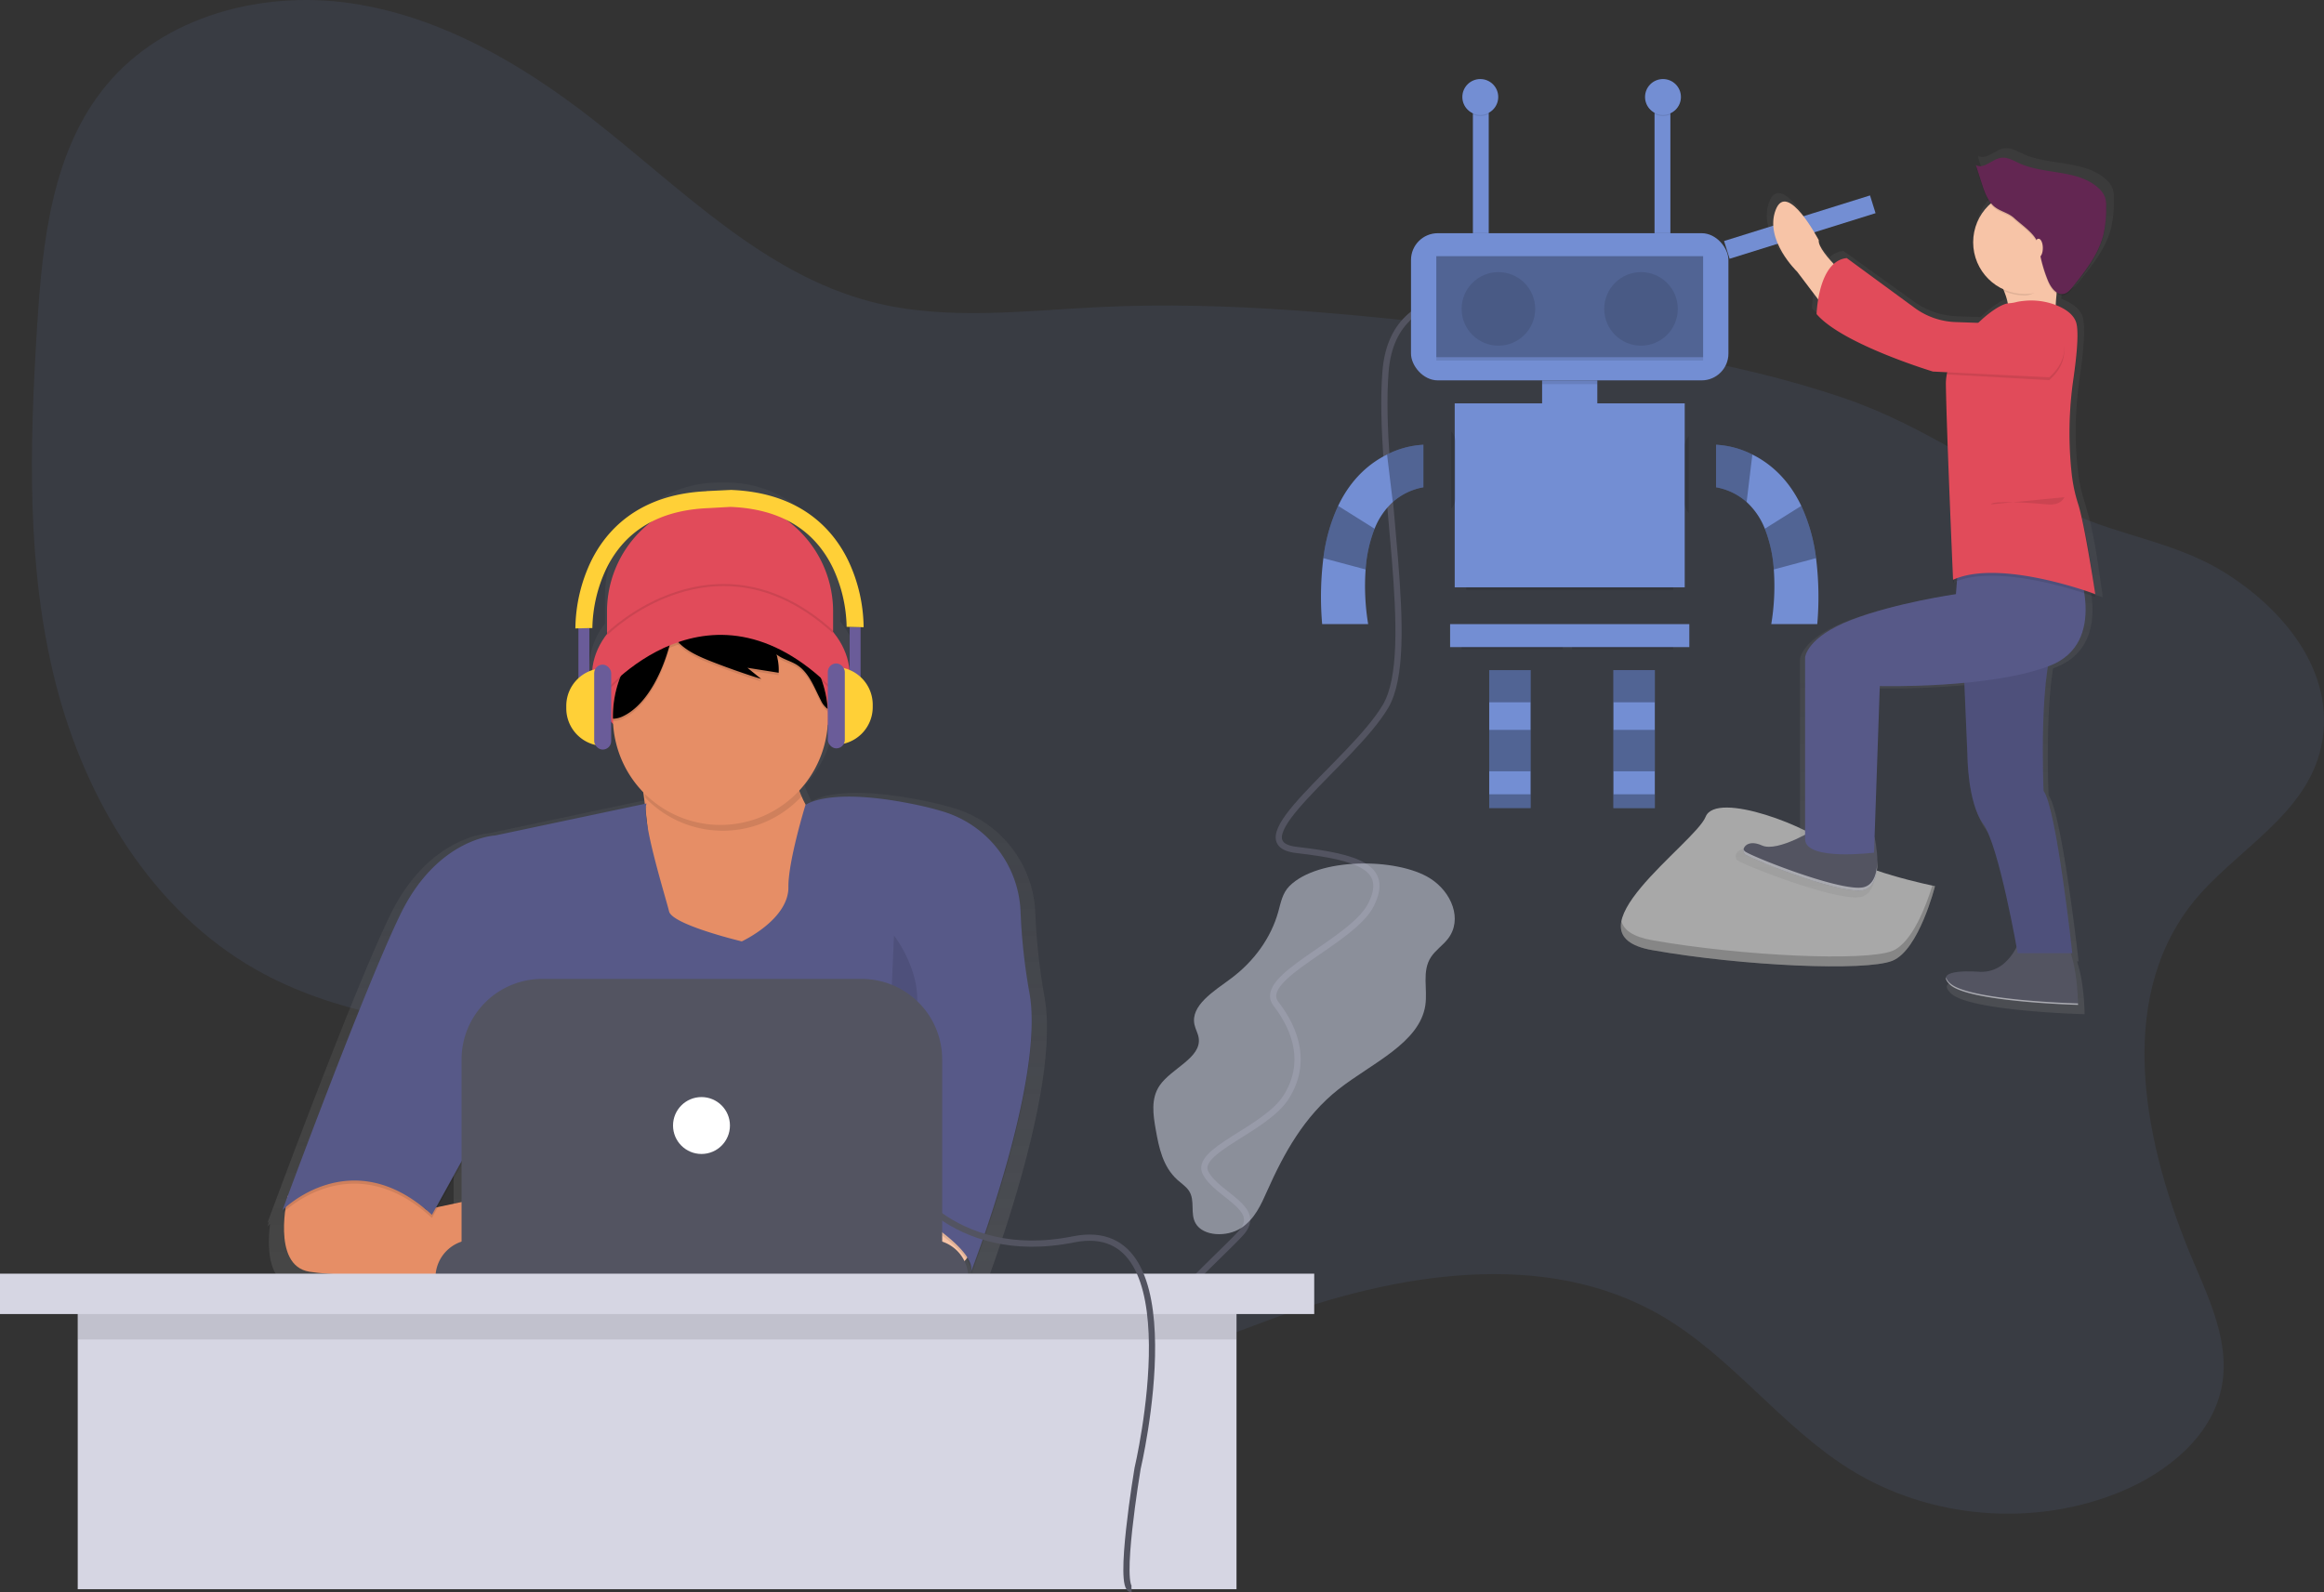 <svg id="proj-sumobot" xmlns="http://www.w3.org/2000/svg" xmlns:xlink="http://www.w3.org/1999/xlink" width="1124.677" height="770.769" viewBox="0 0 1124.677 770.769">
  <rect x="0" y="0" width="1124.677" height="770.769" fill="#333333" stroke="none"/>
  <defs>
    <linearGradient id="linear-gradient" x1="0.5" y1="1" x2="0.5" gradientUnits="objectBoundingBox">
      <stop offset="0" stop-color="gray" stop-opacity="0.251"/>
      <stop offset="0.535" stop-color="gray" stop-opacity="0.122"/>
      <stop offset="1" stop-color="gray" stop-opacity="0.102"/>
    </linearGradient>
    <linearGradient id="linear-gradient-2" x1="0.5" y1="1" x2="0.5" y2="0" xlink:href="#linear-gradient"/>
  </defs>
  <path id="Path_5889" data-name="Path 5889" d="M1098.474,502.768c-37.663,47.884-23.031,117.837.9,173.86,8.013,18.757,17.076,38.6,13.695,58.717-4.134,24.6-26.088,42.584-49.137,52.116-42.018,17.377-92.3,13.236-130.906-10.782-33.365-20.756-57.259-54.51-91.193-74.321-56.788-33.154-129.072-20.634-190.736,2.2-43.626,16.157-91.323,37.169-134.672,20.284-30.5-11.881-51.588-40.8-63.076-71.453-5.547-14.8-9.573-30.819-20.164-42.55-6.3-6.974-14.515-11.924-22.933-16.1-76.872-38.115-173.96-17.7-248.625-59.978-50.426-28.55-82.709-82.406-97-138.563S52,281.162,55.625,223.328c2.579-41.1,7.206-84.978,33.468-116.7C116.873,73.073,164.551,60.6,207.645,66.973s82.155,29.11,116.52,55.885c42.948,33.462,82.778,75.131,135.509,88.686,35.91,9.231,73.685,4.182,110.722,2.433,61.916-2.923,123.858,3.578,185.433,10.7,58.947,6.815,118.321,14.315,174.477,33.49,39.74,13.57,71.6,38.2,109.125,55.412,24.46,11.217,51.133,14.315,74.292,28.6,28.528,17.6,54.683,48.213,47.373,84.035C1154.147,460.271,1118.463,477.353,1098.474,502.768Z" transform="translate(-37.662 -65.366)" fill="#738ed3" opacity="0.1"/>
  <path id="Path_5890" data-name="Path 5890" d="M772.706,212.225s-60.541-17.93-64.541,33.07,16,135,0,162-73.093,66.01-43.047,69.5,45.047,8.5,36.047,26.5-56,35-46,48,15,29,5,45-45,26-39,37,28,17,17,29-42.888,39.3-30.444,39.148" transform="translate(-37.662 -65.366)" fill="none" stroke="#535461" stroke-miterlimit="10" stroke-width="3"/>
  <rect id="Rectangle_80" data-name="Rectangle 80" width="153.612" height="71.24" rx="12.97" transform="translate(682.842 112.881)" fill="#738ed3"/>
  <rect id="Rectangle_81" data-name="Rectangle 81" width="129.123" height="1.336" transform="translate(695.087 173.188)" opacity="0.1"/>
  <rect id="Rectangle_82" data-name="Rectangle 82" width="129.123" height="48.978" transform="translate(695.087 124.012)" opacity="0.3"/>
  <circle id="Ellipse_72" data-name="Ellipse 72" cx="17.81" cy="17.81" r="17.81" transform="translate(707.331 131.713)" opacity="0.1"/>
  <circle id="Ellipse_73" data-name="Ellipse 73" cx="17.81" cy="17.81" r="17.81" transform="translate(776.345 131.713)" opacity="0.1"/>
  <rect id="Rectangle_83" data-name="Rectangle 83" width="26.714" height="15.588" transform="translate(746.29 184.119)" fill="#738ed3"/>
  <rect id="Rectangle_84" data-name="Rectangle 84" width="111.313" height="89.05" transform="translate(703.992 195.253)" fill="#738ed3"/>
  <rect id="Rectangle_85" data-name="Rectangle 85" width="115.766" height="11.131" transform="translate(701.765 302.113)" fill="#738ed3"/>
  <path id="Path_5891" data-name="Path 5891" d="M720.689,339.96v51.2h20.036V324.376H720.689Z" fill="#738ed3"/>
  <path id="Path_5892" data-name="Path 5892" d="M780.8,324.376v66.788h20.036V324.376Z" fill="#738ed3"/>
  <path id="Path_5893" data-name="Path 5893" d="M726.492,280.656v20.591a30.118,30.118,0,0,0-14.8,7.135,35.013,35.013,0,0,0-8.811,12.92,65.632,65.632,0,0,0-4.339,19.722,112.762,112.762,0,0,0,1.232,26.458H677.51a151.972,151.972,0,0,1,.583-31.932,84.743,84.743,0,0,1,7.145-25.308c6.45-13.528,15.623-20.867,23.683-24.853a43.739,43.739,0,0,1,17.571-4.733Z" transform="translate(-37.662 -65.366)" fill="#738ed3"/>
  <rect id="Rectangle_86" data-name="Rectangle 86" width="20.036" height="15.584" transform="translate(720.689 324.376)" opacity="0.3"/>
  <rect id="Rectangle_87" data-name="Rectangle 87" width="20.036" height="20.036" transform="translate(720.689 353.317)" opacity="0.3"/>
  <rect id="Rectangle_88" data-name="Rectangle 88" width="20.036" height="6.679" transform="translate(720.689 384.485)" opacity="0.3"/>
  <rect id="Rectangle_89" data-name="Rectangle 89" width="20.036" height="15.584" transform="translate(780.798 324.376)" opacity="0.3"/>
  <rect id="Rectangle_90" data-name="Rectangle 90" width="20.036" height="20.036" transform="translate(780.798 353.317)" opacity="0.3"/>
  <rect id="Rectangle_91" data-name="Rectangle 91" width="20.036" height="6.679" transform="translate(780.798 384.485)" opacity="0.3"/>
  <path id="Path_5894" data-name="Path 5894" d="M726.492,280.656v20.591a30.118,30.118,0,0,0-14.8,7.135l-2.77-22.993A43.739,43.739,0,0,1,726.492,280.656Z" transform="translate(-37.662 -65.366)" opacity="0.3"/>
  <path id="Path_5895" data-name="Path 5895" d="M702.88,321.3a65.632,65.632,0,0,0-4.339,19.722l-20.448-5.474a84.743,84.743,0,0,1,7.145-25.308Z" transform="translate(-37.662 -65.366)" opacity="0.3"/>
  <path id="Path_5896" data-name="Path 5896" d="M868.128,280.656v20.591a30.119,30.119,0,0,1,14.8,7.135,35.013,35.013,0,0,1,8.811,12.92,65.63,65.63,0,0,1,4.339,19.722,112.768,112.768,0,0,1-1.232,26.458h22.262a151.968,151.968,0,0,0-.583-31.932,84.745,84.745,0,0,0-7.145-25.308c-6.45-13.528-15.623-20.867-23.683-24.853A43.739,43.739,0,0,0,868.128,280.656Z" transform="translate(-37.662 -65.366)" fill="#738ed3"/>
  <path id="Path_5897" data-name="Path 5897" d="M868.128,280.656v20.591a30.119,30.119,0,0,1,14.8,7.135l2.77-22.993A43.74,43.74,0,0,0,868.128,280.656Z" transform="translate(-37.662 -65.366)" opacity="0.3"/>
  <path id="Path_5898" data-name="Path 5898" d="M891.74,321.3a65.632,65.632,0,0,1,4.339,19.722l20.448-5.474a84.743,84.743,0,0,0-7.145-25.308Z" transform="translate(-37.662 -65.366)" opacity="0.3"/>
  <rect id="Rectangle_92" data-name="Rectangle 92" width="26.714" height="1.845" transform="translate(746.29 184.119)" opacity="0.1"/>
  <path id="Path_5899" data-name="Path 5899" d="M854.944,276.485v37.283a7.768,7.768,0,0,1-2.07-5.284V281.765a7.755,7.755,0,0,1,2.07-5.279Z" transform="translate(-37.662 -65.366)" opacity="0.1"/>
  <path id="Path_5900" data-name="Path 5900" d="M742.049,278.944v27.91a7.76,7.76,0,0,1-2.075,4.722V274.221a7.76,7.76,0,0,1,2.075,4.722Z" transform="translate(-37.662 -65.366)" opacity="0.1"/>
  <rect id="Rectangle_93" data-name="Rectangle 93" width="100.18" height="1.319" transform="translate(709.559 284.305)" opacity="0.1"/>
  <rect id="Rectangle_94" data-name="Rectangle 94" width="48.976" height="1.022" transform="translate(707.331 313.247)" opacity="0.1"/>
  <rect id="Rectangle_95" data-name="Rectangle 95" width="48.976" height="1.022" transform="translate(760.763 313.247)" opacity="0.1"/>
  <rect id="Rectangle_96" data-name="Rectangle 96" width="7.666" height="65.928" transform="translate(712.794 46.953)" fill="#738ed3"/>
  <rect id="Rectangle_97" data-name="Rectangle 97" width="7.666" height="65.928" transform="translate(800.698 46.953)" fill="#738ed3"/>
  <circle id="Ellipse_74" data-name="Ellipse 74" cx="8.688" cy="8.688" r="8.688" transform="translate(707.683 38.776)" opacity="0.1"/>
  <circle id="Ellipse_75" data-name="Ellipse 75" cx="8.688" cy="8.688" r="8.688" transform="translate(707.683 38.265)" fill="#738ed3"/>
  <circle id="Ellipse_76" data-name="Ellipse 76" cx="8.688" cy="8.688" r="8.688" transform="translate(796.099 38.776)" opacity="0.1"/>
  <circle id="Ellipse_77" data-name="Ellipse 77" cx="8.688" cy="8.688" r="8.688" transform="translate(796.099 38.265)" fill="#738ed3"/>
  <path id="Path_5901" data-name="Path 5901" d="M661.667,494.29c-3.418,3.422-4.2,8.123-5.412,12.481-3.468,12.443-11.63,23.922-23.008,32.352-8.334,6.175-19.506,13.013-17.531,22.227.472,2.2,1.72,4.256,2.047,6.477,1.419,9.61-13.272,14.674-18.959,23.083-4.236,6.265-3.1,14.025-1.845,21.161,1.541,8.734,3.405,18.052,10.571,24.482,1.933,1.735,4.238,3.241,5.587,5.333,3.023,4.688.4,10.832,3.143,15.64,3.664,6.411,15.2,6.689,21.9,2.366s9.791-11.428,12.758-18.091c8.02-18.007,17.88-36.074,34.549-49.187,15.982-12.572,39.231-22.326,41.974-40.626,1.176-7.847-1.8-16.446,2.747-23.359,2.15-3.267,5.744-5.688,8.178-8.809,7.251-9.3,1.852-22.753-8.765-29.357C713.569,480.49,675.61,480.329,661.667,494.29Z" transform="translate(-37.662 -65.366)" fill="#dee3f3" opacity="0.5"/>
  <rect id="Rectangle_98" data-name="Rectangle 98" width="74" height="9" transform="translate(834.343 116.67) rotate(-17.351)" fill="#738ed3"/>
  <path id="Path_5902" data-name="Path 5902" d="M974.087,494.311s-38.724-7.745-49.05-18.071-56.795-28.4-61.958-15.49-69.7,56.795-25.816,64.54,103.263,10.326,116.171,5.163S974.087,494.311,974.087,494.311Z" transform="translate(-37.662 -65.366)" fill="#a8a8a8"/>
  <path id="Path_5903" data-name="Path 5903" d="M837.263,520.494c43.887,7.745,103.263,10.326,116.171,5.163,9.83-3.932,16.661-22.824,19.362-31.616.817.174,1.291.269,1.291.269s-7.745,30.979-20.653,36.142-72.284,2.582-116.171-5.163c-12.668-2.236-16.291-7.486-14.927-14.13C823.419,515.495,827.833,518.83,837.263,520.494Z" transform="translate(-37.662 -65.366)" opacity="0.2"/>
  <path id="Path_5904" data-name="Path 5904" d="M1060.083,156.7a11.375,11.375,0,0,0-3.2-4.441c-10.39-9.471-27.2-6.6-40.1-12.385-2.972-1.333-6.021-3.181-9.248-2.675-4.506.707-8.7,5.838-12.625,3.561l.281.857c-.094-.046-.188-.092-.281-.146l2.89,8.8c1.109,3.379,2.279,6.857,4.437,9.67a25.319,25.319,0,0,0,6.123,42.112c.136.294.271.59.4.889.122.055.248.1.372.156a29.569,29.569,0,0,1,1.907,6.131c-3.344.462-9.173,4.16-14.908,9.621l-11.467-.392a37.5,37.5,0,0,1-20.6-7l-34.288-24.651a11.476,11.476,0,0,0-6.57,2.9c-4.258-4.436-7.871-9.071-7.564-11.786,0,0-15.946-29.844-21.744-14.922s10.872,30.555,10.872,30.555l10.575,13.7a57.641,57.641,0,0,0-.79,7.262c13.047,14.922,58.709,28.423,58.709,28.423l7.12.345c.015.131.027.241.04.35a24.248,24.248,0,0,0-.637,5.7c0,.276.009.564.014.853,0,.189-.017.38-.014.568.362,23.8,3.624,96.639,3.624,96.639.635-.283,1.29-.542,1.957-.785l-.508,6.47s-30.442,4.263-52.911,12.79-23.194,18.475-23.194,18.475V472.13c-6.42,3.294-16.546,7.622-21.744,5.306-5.643-2.515-8.741-.4-9.3,1.8h0a2.8,2.8,0,0,0-.025,1.326l.007.027a2.377,2.377,0,0,0,.216.563l.022.042a2.258,2.258,0,0,0,.383.5c2.174,2.132,49.287,20.607,60.159,17.765a7.5,7.5,0,0,0,.985-.332c.1-.043.2-.1.3-.148.2-.1.4-.187.592-.3.112-.066.212-.146.32-.218.163-.109.329-.214.481-.335.106-.084.2-.181.3-.271.14-.125.282-.246.413-.381.095-.1.18-.208.27-.312.123-.142.249-.281.363-.432.082-.109.156-.227.233-.34.11-.16.221-.318.322-.486.069-.116.131-.239.2-.359.1-.178.2-.356.285-.542.057-.12.108-.246.162-.369.086-.2.172-.395.25-.6.046-.121.086-.246.129-.369.076-.218.151-.436.218-.661.035-.117.065-.236.1-.355.066-.24.13-.481.187-.727.025-.109.047-.221.071-.331.056-.262.109-.526.156-.794.017-.1.032-.2.048-.3.046-.286.089-.574.125-.865.01-.083.019-.167.029-.251.036-.312.068-.624.094-.94.005-.066.01-.132.015-.2q.039-.505.063-1.013c0-.045,0-.09.006-.136q.023-.543.03-1.085v-.068a59.5,59.5,0,0,0-1.4-12.6h0l2.63-74.784A407.789,407.789,0,0,0,989.1,396.99l1.56,35.679s0,23.449,7.973,34.108c6.823,9.122,14.707,49.465,16.839,60.911-2.93,5.585-8.533,12.492-18.289,12.279,0,0-18.358-1.587-17.322,3.462l0,.009a2.607,2.607,0,0,0,.115.387l.012.033a3.563,3.563,0,0,0,.2.423l.017.028c.073.13.159.265.254.4l.059.085c.107.149.224.3.357.458l.033.038c.122.143.258.289.4.439l.122.125c.164.165.337.332.529.506,9.422,8.527,64.508,9.948,64.508,9.948v-.192c0-.054,0-.123,0-.2v-.029c-.032-2.467-.36-15.415-3.659-25.161h.764s-7.973-71.769-14.5-80.3c0,0-1.733-37.843,2.179-61.56.24-.087.483-.172.72-.261,18.272-6.824,19.569-23.631,17.687-35.98,3.457,1.111,5.507,1.872,5.507,1.872s-.063-.537-.181-1.487l.181.066s-.349-2.256-.922-5.779c-1.307-9.683-3.84-26.6-6.536-34.593-.435-1.756-.853-3.257-1.24-4.395a75.115,75.115,0,0,1-3.191-14.761,174.958,174.958,0,0,1-1.12-19.573,187.86,187.86,0,0,1,2-26.112c1.107-7.552,2.1-16.141,2.019-22.139a29.524,29.524,0,0,0-.436-6.238c-.968-4.428-5.239-7.308-9.681-9.14-.286-.118-.579-.215-.868-.325.108-1.679.25-3.58.433-5.586a4.775,4.775,0,0,0,3.694.748c1.909-.418,3.279-2.012,4.5-3.511,6.424-7.89,13.02-16.114,15.488-25.915a55.994,55.994,0,0,0,1.358-13.344q0-.368,0-.737a14.507,14.507,0,0,0-.582-4.982Z" transform="translate(-37.662 -65.366)" fill="url(#linear-gradient)"/>
  <path id="Path_5905" data-name="Path 5905" d="M1001.594,195.164s9.733,14.6,7.647,21.551,22.941,2.781,22.941,2.781.7-27.112,5.561-33.369S1001.594,195.164,1001.594,195.164Z" transform="translate(-37.662 -65.366)" fill="#f7c4a7"/>
  <path id="Path_5906" data-name="Path 5906" d="M937.29,204.549s-20.16-16.684-19.465-22.941c0,0-15.294-29.2-20.855-14.6S907.4,196.9,907.4,196.9l19.465,25.722Z" transform="translate(-37.662 -65.366)" fill="#f7c4a7"/>
  <path id="Path_5907" data-name="Path 5907" d="M916.782,466.285s-18.77,11.818-26.417,8.342-10.428,2.086-8.342,4.171,47.272,20.16,57.7,17.38,5.124-25.553,5.124-25.553Z" transform="translate(-37.662 -65.366)" fill="#535461"/>
  <path id="Path_5908" data-name="Path 5908" d="M1016.193,517.033s-4.519,19.117-20.16,18.77c0,0-23.636-2.086-14.6,6.257s61.871,9.733,61.871,9.733,0-28.5-9.733-34.759S1016.193,517.033,1016.193,517.033Z" transform="translate(-37.662 -65.366)" fill="#535461"/>
  <path id="Path_5909" data-name="Path 5909" d="M987.691,382.168l2.086,48.663s0,22.941,7.647,33.369,16.684,62.566,16.684,62.566h26.417s-7.647-70.213-13.9-78.555c0,0-2.781-61.871,6.952-75.775Z" transform="translate(-37.662 -65.366)" fill="#575988"/>
  <path id="Path_5910" data-name="Path 5910" d="M987.691,382.168l2.086,48.663s0,22.941,7.647,33.369,16.684,62.566,16.684,62.566h26.417s-7.647-70.213-13.9-78.555c0,0-2.781-61.871,6.952-75.775Z" transform="translate(-37.662 -65.366)" opacity="0.1"/>
  <path id="Path_5911" data-name="Path 5911" d="M1042.61,338.371s15.989,38.235-13.208,49.358-82.031,9.733-82.031,9.733L944.59,478.1s-32.674,4.171-33.369-6.257V383.558s.7-9.733,22.246-18.075,50.748-12.513,50.748-12.513l1.39-18.075Z" transform="translate(-37.662 -65.366)" fill="#575988"/>
  <path id="Path_5912" data-name="Path 5912" d="M1016.991,212.415a33.266,33.266,0,0,1,16.334,2.309c4.26,1.792,8.357,4.61,9.285,8.942,1.1,5.131-.12,16.638-1.518,26.372a181.633,181.633,0,0,0-.848,46.085c.717,6.386,1.705,11.955,3.061,14.441,4.171,7.647,8.342,43.8,8.342,43.8s-45.882-17.38-68.823-6.952c0,0-3.128-71.256-3.476-94.545-.269-18.033,22.593-38.583,30.24-39.278C1014.07,213.179,1012.538,212.877,1016.991,212.415Z" transform="translate(-37.662 -65.366)" opacity="0.1"/>
  <path id="Path_5913" data-name="Path 5913" d="M1016.991,211.025a33.265,33.265,0,0,1,16.334,2.309c4.26,1.792,8.357,4.609,9.285,8.942,1.1,5.131-.12,16.638-1.518,26.372a181.633,181.633,0,0,0-.848,46.085,74.752,74.752,0,0,0,3.061,14.441c3.128,9.385,8.342,43.8,8.342,43.8s-45.882-17.38-68.823-6.952c0,0-3.128-71.256-3.476-94.545-.269-18.033,22.593-38.583,30.24-39.278C1014.07,211.789,1012.538,211.487,1016.991,211.025Z" transform="translate(-37.662 -65.366)" fill="#e14b5a"/>
  <path id="Path_5914" data-name="Path 5914" d="M1029.4,249.388l-49.358-2.781s-3.141-24.2,3.984-23.95l48.85,1.7S1043.305,236.875,1029.4,249.388Z" transform="translate(-37.662 -65.366)" opacity="0.1"/>
  <path id="Path_5915" data-name="Path 5915" d="M1029.4,248l-56.31-2.781s-43.8-13.208-56.31-27.807c0,0,.7-25.722,14.6-27.112l32.887,24.117a35.507,35.507,0,0,0,19.76,6.852l48.85,1.7S1043.305,235.485,1029.4,248Z" transform="translate(-37.662 -65.366)" fill="#e14b5a"/>
  <path id="Path_5916" data-name="Path 5916" d="M1031.835,198.292c.826-6.592,3.816-8.779,5.909-11.47,4.866-6.257-36.149,9.037-36.149,9.037a73.737,73.737,0,0,1,5.544,10.229,24.923,24.923,0,0,0,10.445,2.285C1023.631,208.372,1027.509,201.863,1031.835,198.292Z" transform="translate(-37.662 -65.366)" opacity="0.1"/>
  <circle id="Ellipse_78" data-name="Ellipse 78" cx="25.027" cy="25.027" r="25.027" transform="translate(954.895 92.258)" fill="#f7c4a7"/>
  <path id="Path_5917" data-name="Path 5917" d="M1001.78,165.109c-2.665-2.911-3.946-6.794-5.155-10.551l-2.771-8.611c3.768,2.227,7.787-2.792,12.109-3.484,3.1-.5,6.019,1.313,8.87,2.617,12.374,5.66,28.495,2.851,38.46,12.116a11.122,11.122,0,0,1,3.074,4.345,14.54,14.54,0,0,1,.558,4.9,55.831,55.831,0,0,1-1.3,13.055c-2.367,9.589-8.693,17.634-14.855,25.353-1.171,1.467-2.484,3.026-4.315,3.435-3.577.8-6.345-3.068-7.729-6.461a68.748,68.748,0,0,1-4.033-13.952,18.283,18.283,0,0,0-1.652-5.9c-2.154-3.819-7.464-7.432-10.693-10.39C1009.17,168.676,1004.745,168.347,1001.78,165.109Z" transform="translate(-37.662 -65.366)" opacity="0.1"/>
  <path id="Path_5918" data-name="Path 5918" d="M1001.78,164.414c-2.665-2.911-3.946-6.794-5.155-10.551l-2.771-8.611c3.768,2.227,7.787-2.792,12.109-3.484,3.1-.5,6.019,1.313,8.87,2.617,12.374,5.66,28.495,2.851,38.46,12.116a11.122,11.122,0,0,1,3.074,4.345,14.54,14.54,0,0,1,.558,4.9,55.831,55.831,0,0,1-1.3,13.055c-2.367,9.589-8.693,17.634-14.855,25.353-1.171,1.467-2.484,3.026-4.315,3.435-3.577.8-6.345-3.068-7.729-6.461a68.756,68.756,0,0,1-4.033-13.952,18.283,18.283,0,0,0-1.652-5.9c-2.154-3.819-7.464-7.432-10.693-10.39C1009.17,167.981,1004.745,167.652,1001.78,164.414Z" transform="translate(-37.662 -65.366)" fill="#632652"/>
  <ellipse id="Ellipse_79" data-name="Ellipse 79" cx="2.086" cy="4.519" rx="2.086" ry="4.519" transform="translate(984.441 115.547)" fill="#f7c4a7"/>
  <path id="Path_5919" data-name="Path 5919" d="M1036.7,306.045s-1.39,4.171-8.342,3.476-27.112-2.086-27.112,0" transform="translate(-37.662 -65.366)" opacity="0.1"/>
  <path id="Path_5920" data-name="Path 5920" d="M981.434,541.364a5.889,5.889,0,0,1-2.023-2.9c-.182.9.376,2.076,2.023,3.6,9.037,8.342,61.871,9.733,61.871,9.733s0-.246-.008-.7C1042.964,551.088,990.443,549.68,981.434,541.364Z" transform="translate(-37.662 -65.366)" fill="#fff" opacity="0.5"/>
  <path id="Path_5921" data-name="Path 5921" d="M939.723,494.787c-10.428,2.781-55.615-15.294-57.7-17.38a2.257,2.257,0,0,1-.578-1.016,2.5,2.5,0,0,0,.578,2.407c2.086,2.086,47.272,20.16,57.7,17.38,5.367-1.431,6.563-8.157,6.464-14.35C946.085,487.6,944.69,493.463,939.723,494.787Z" transform="translate(-37.662 -65.366)" fill="#fff" opacity="0.5"/>
  <path id="Path_5922" data-name="Path 5922" d="M543.159,548.066a298.4,298.4,0,0,1-4.477-41.049h0a54.99,54.99,0,0,0-38.7-50.218c-3.949-1.215-8.3-2.35-13.106-3.37-42.128-8.948-54.926-1.135-56.38-.108a54.017,54.017,0,0,1-3.189-6.966c-.072-.244-.138-.491-.206-.737a53.933,53.933,0,0,0,14.41-32.494c7.027-7.126,11.132-15.722,11.132-24.978,0-7.96-3.04-15.432-8.359-21.9V353.684a54.705,54.705,0,0,0-54.705-54.705h-4.436a54.705,54.705,0,0,0-54.705,54.705v13.56a33.959,33.959,0,0,0-7.563,20.9c0,9.061,3.938,17.489,10.7,24.525a53.942,53.942,0,0,0,15.014,33.545c.3,2.054.6,4.266.9,6.6l-75.373,15.94s-29.059,1.194-47.768,39.807c-15.839,32.688-47.367,116.725-56.669,141.744h0c-1.686,4.534-2.643,7.133-2.643,7.133s.308-.312.9-.845c-.585,1.581-.9,2.437-.9,2.437s.458-.462,1.327-1.223c-1.32,10.47-1.509,28.441,12.207,30.68,11.5,1.877,41.112,2.648,63.492,2.964v.021h1.552c14.83.2,26.113.2,26.113.2v-.2H512.355v-2.466a16.587,16.587,0,0,0-1.326-6.518q.173-.2.336-.4a13.208,13.208,0,0,1,2.5,5.79,5.8,5.8,0,0,1-.113.611l.142-.368a6.2,6.2,0,0,1-.142,1.961s30.873-79.548,30.543-127.045a80.474,80.474,0,0,0-1.132-14.967ZM350.72,463.554a55.2,55.2,0,0,1-.764-6.86l0-.063C350.224,458.864,350.481,461.18,350.72,463.554ZM257.195,634.417v18.959l-11.884,2.538Z" transform="translate(-37.662 -65.366)" fill="url(#linear-gradient-2)"/>
  <path id="Path_5923" data-name="Path 5923" d="M348.466,241.263h0a54.705,54.705,0,0,1,54.705,54.705V319.3H293.76V295.969a54.705,54.705,0,0,1,54.705-54.705Z" fill="#e14b5a"/>
  <ellipse id="Ellipse_80" data-name="Ellipse 80" cx="62.356" cy="42.846" rx="62.356" ry="42.846" transform="translate(286.492 284.11)" fill="#e14b5a"/>
  <path id="Path_5924" data-name="Path 5924" d="M346.533,433.829s13.007,68.095,0,86.457,39.786,25.631,39.786,25.631l54.705-19.893,7.651-48.967s-33.282-18.745-26.4-56.618Z" transform="translate(-37.662 -65.366)" fill="#e68e66"/>
  <path id="Path_5925" data-name="Path 5925" d="M507.971,663.362s3.443,14.92-15.3,17.6a106.012,106.012,0,0,1-33.356-.4l-4.135-37.476H498.79Z" transform="translate(-37.662 -65.366)" fill="#f7c4a7"/>
  <path id="Path_5926" data-name="Path 5926" d="M176.923,644.265s-8.278,33.634,10.467,36.694,87.6,3.06,87.6,3.06V644.234l-31.172,6.658-29.271-28.081Z" transform="translate(-37.662 -65.366)" fill="#e68e66"/>
  <path id="Path_5927" data-name="Path 5927" d="M350.55,455.826l-73.259,15.493s-27.926,1.148-45.907,38.255-57,143.075-57,143.075,33.282-33.665,72.3,2.3L272.7,607.891l-5.738,74.6H468.568v-35.2s42.081,22.571,39.021,35.2c0,0,36.009-92.781,28.265-134.948a286.776,286.776,0,0,1-4.3-39.45h0a52.847,52.847,0,0,0-37.19-48.262c-3.8-1.168-7.981-2.259-12.6-3.239-43.229-9.181-54.323,0-54.323,0s-8.374,27.246-8.225,39.594c.191,15.876-22.571,26.4-22.571,26.4s-33.665-8.034-35.2-14.537S347.872,463.477,350.55,455.826Z" transform="translate(-37.662 -65.366)" opacity="0.1"/>
  <path id="Path_5928" data-name="Path 5928" d="M350.55,454.3l-73.259,15.493s-27.927,1.148-45.907,38.255-57,143.076-57,143.076,33.282-33.665,72.3,2.3L272.7,606.361l-5.738,74.6H468.568v-35.2s42.081,22.571,39.021,35.2c0,0,36.009-92.781,28.265-134.948a286.776,286.776,0,0,1-4.3-39.45h0a52.847,52.847,0,0,0-37.19-48.262c-3.8-1.168-7.981-2.259-12.6-3.239-43.229-9.181-54.323,0-54.323,0s-8.374,27.246-8.225,39.594c.191,15.876-22.571,26.4-22.571,26.4s-33.665-8.034-35.2-14.537S347.872,461.947,350.55,454.3Z" transform="translate(-37.662 -65.366)" fill="#575988"/>
  <path id="Path_5929" data-name="Path 5929" d="M425.423,451.045a51.781,51.781,0,0,1-2-27.162l-75.746,13.389s1.093,5.724,2.329,14.3a52.019,52.019,0,0,0,75.413-.528Z" transform="translate(-37.662 -65.366)" opacity="0.1"/>
  <path id="Path_5930" data-name="Path 5930" d="M438.346,412.023A52.026,52.026,0,1,1,334.3,413.286q-.012-.631-.012-1.262a52.043,52.043,0,0,1,29.174-46.756q2.329-1.136,4.8-2.054a52.4,52.4,0,0,1,26.8-2.487.029.029,0,0,0,.019,0,51.987,51.987,0,0,1,43.148,47.846Q438.346,410.286,438.346,412.023Z" transform="translate(-37.662 -65.366)" fill="#e68e66"/>
  <g id="Group_16" data-name="Group 16" opacity="0.1">
    <path id="Path_5931" data-name="Path 5931" d="M368.193,364.434a.771.771,0,0,1,.073-.046,52.009,52.009,0,0,0-33.975,48.81c0,.421,0,.842.015,1.262a11.557,11.557,0,0,0,4.667-1.121c12.686-5.918,20.295-24.032,23.282-36.664C363.327,372.154,364.352,367.058,368.193,364.434Z" transform="translate(-37.662 -65.366)"/>
    <path id="Path_5932" data-name="Path 5932" d="M408.017,365.9a51.6,51.6,0,0,0-12.934-3.99,16.69,16.69,0,0,1,9.288,5.834,23.786,23.786,0,0,1,2.843,5.069,52.167,52.167,0,0,0-43.758.907c3.267,7.158,13.393,11.064,20.153,13.676q11.1,4.287,22.467,7.839-3.345-2.72-6.691-5.432,7.552,1.2,15.107,2.4a26.17,26.17,0,0,0-1.055-8.905c2.876,2.332,6.732,3.114,9.872,5.1,5.888,3.711,8.336,10.872,11.546,17.047a11.01,11.01,0,0,0,3.374,4.315A52.049,52.049,0,0,0,408.017,365.9Z" transform="translate(-37.662 -65.366)"/>
  </g>
  <path id="Path_5933" data-name="Path 5933" d="M368.193,363.259a.771.771,0,0,1,.073-.046,52.009,52.009,0,0,0-33.975,48.81c0,.421,0,.842.015,1.262a11.557,11.557,0,0,0,4.667-1.121c12.686-5.918,20.295-24.032,23.282-36.664C363.327,370.979,364.352,365.883,368.193,363.259Z" transform="translate(-37.662 -65.366)"/>
  <path id="Path_5934" data-name="Path 5934" d="M408.017,364.72a51.6,51.6,0,0,0-12.934-3.99,16.69,16.69,0,0,1,9.288,5.834,23.784,23.784,0,0,1,2.843,5.069,52.167,52.167,0,0,0-43.758.907c3.267,7.158,13.393,11.064,20.153,13.676q11.1,4.287,22.467,7.839-3.345-2.72-6.691-5.432,7.552,1.2,15.107,2.4a26.17,26.17,0,0,0-1.055-8.905c2.876,2.332,6.732,3.114,9.872,5.1,5.888,3.711,8.336,10.872,11.546,17.047a11.01,11.01,0,0,0,3.374,4.315A52.049,52.049,0,0,0,408.017,364.72Z" transform="translate(-37.662 -65.366)"/>
  <path id="Path_5935" data-name="Path 5935" d="M328.362,403.443s53.558-66.565,115.532,0l-5.356-14.92s-29.074-42.464-49.732-33.282-40.933,15.685-40.933,15.685Z" transform="translate(-37.662 -65.366)" opacity="0.1"/>
  <path id="Path_5936" data-name="Path 5936" d="M328.362,402.268s53.558-66.565,115.532,0l-5.356-14.92s-29.074-42.464-49.732-33.282-40.933,15.685-40.933,15.685Z" transform="translate(-37.662 -65.366)" fill="#e14b5a"/>
  <path id="Path_5937" data-name="Path 5937" d="M284.368,545.726s-11.477,30.6,4.591,58.148S274.8,642.9,274.8,642.9" transform="translate(-37.662 -65.366)" opacity="0.1"/>
  <path id="Path_5938" data-name="Path 5938" d="M470.289,518.182s19.893,25.249,6.886,47.819S464.934,642.9,464.934,642.9" transform="translate(-37.662 -65.366)" opacity="0.1"/>
  <path id="Path_5939" data-name="Path 5939" d="M229.109,600.1H450.225a18.363,18.363,0,0,1,18.363,18.363H210.746A18.363,18.363,0,0,1,229.109,600.1Z" fill="#535461"/>
  <path id="Path_5940" data-name="Path 5940" d="M262.37,473.857H416.964a39,39,0,0,1,39,39v91.451H223.37V512.857a39,39,0,0,1,39-39Z" fill="#535461"/>
  <circle id="Ellipse_81" data-name="Ellipse 81" cx="13.772" cy="13.772" r="13.772" transform="translate(325.704 531.049)" fill="#fff"/>
  <path id="Path_5941" data-name="Path 5941" d="M331.422,372.233s52.639-52.611,109.411-.959" transform="translate(-37.662 -65.366)" fill="none" stroke="#000" stroke-miterlimit="10" stroke-width="1" opacity="0.1"/>
  <rect id="Rectangle_99" data-name="Rectangle 99" width="5.287" height="29.959" transform="translate(411.186 303.516)" fill="#6a5c99"/>
  <path id="Path_5942" data-name="Path 5942" d="M404.137,322.9h0a18.21,18.21,0,0,1,18.21,18.21v1.175a18.21,18.21,0,0,1-18.21,18.21h0Z" fill="#ffd037"/>
  <rect id="Rectangle_100" data-name="Rectangle 100" width="8.224" height="41.12" rx="4.112" transform="translate(400.613 321.138)" fill="#6a5c99"/>
  <rect id="Rectangle_101" data-name="Rectangle 101" width="5.287" height="29.959" transform="translate(285.206 334.062) rotate(180)" fill="#6a5c99"/>
  <path id="Path_5943" data-name="Path 5943" d="M311.706,388.854h0a18.21,18.21,0,0,1,18.21,18.21v1.175a18.21,18.21,0,0,1-18.21,18.21h0Z" transform="translate(603.961 749.937) rotate(180)" fill="#ffd037"/>
  <rect id="Rectangle_102" data-name="Rectangle 102" width="8.224" height="41.12" rx="4.112" transform="translate(295.779 362.845) rotate(180)" fill="#6a5c99"/>
  <path id="Path_5944" data-name="Path 5944" d="M448.221,336.86c-7.158-14.884-22.749-32.88-56.357-34.316l0-.041-.4.019h-.026v0l-11.906.567v.058c-33.386,1.537-48.9,19.462-56.039,34.3a77.157,77.157,0,0,0-7.381,32.122l4.111-.1,4.111-.094a69.963,69.963,0,0,1,6.695-28.62c9.064-18.615,25.739-28.516,49.563-29.429v-.007l10.53-.583v0c23.824.913,40.5,10.815,49.563,29.429a69.963,69.963,0,0,1,6.695,28.62l4.111.094,4.111.1a77.156,77.156,0,0,0-7.381-32.123Z" transform="translate(-37.662 -65.366)" fill="#ffd037"/>
  <rect id="Rectangle_103" data-name="Rectangle 103" width="560.778" height="150.562" transform="translate(37.615 618.704)" fill="#d6d6e3"/>
  <rect id="Rectangle_104" data-name="Rectangle 104" width="560.778" height="19.544" transform="translate(37.615 628.838)" opacity="0.1"/>
  <rect id="Rectangle_105" data-name="Rectangle 105" width="636.004" height="19.544" transform="translate(0 616.533)" fill="#d6d6e3"/>
  <path id="Path_5945" data-name="Path 5945" d="M473.166,633.295s24,44,84,32,31,111,31,111-9.817,58.676-2.909,58.338" transform="translate(-37.662 -65.366)" fill="none" stroke="#535461" stroke-miterlimit="10" stroke-width="3"/>
</svg>
